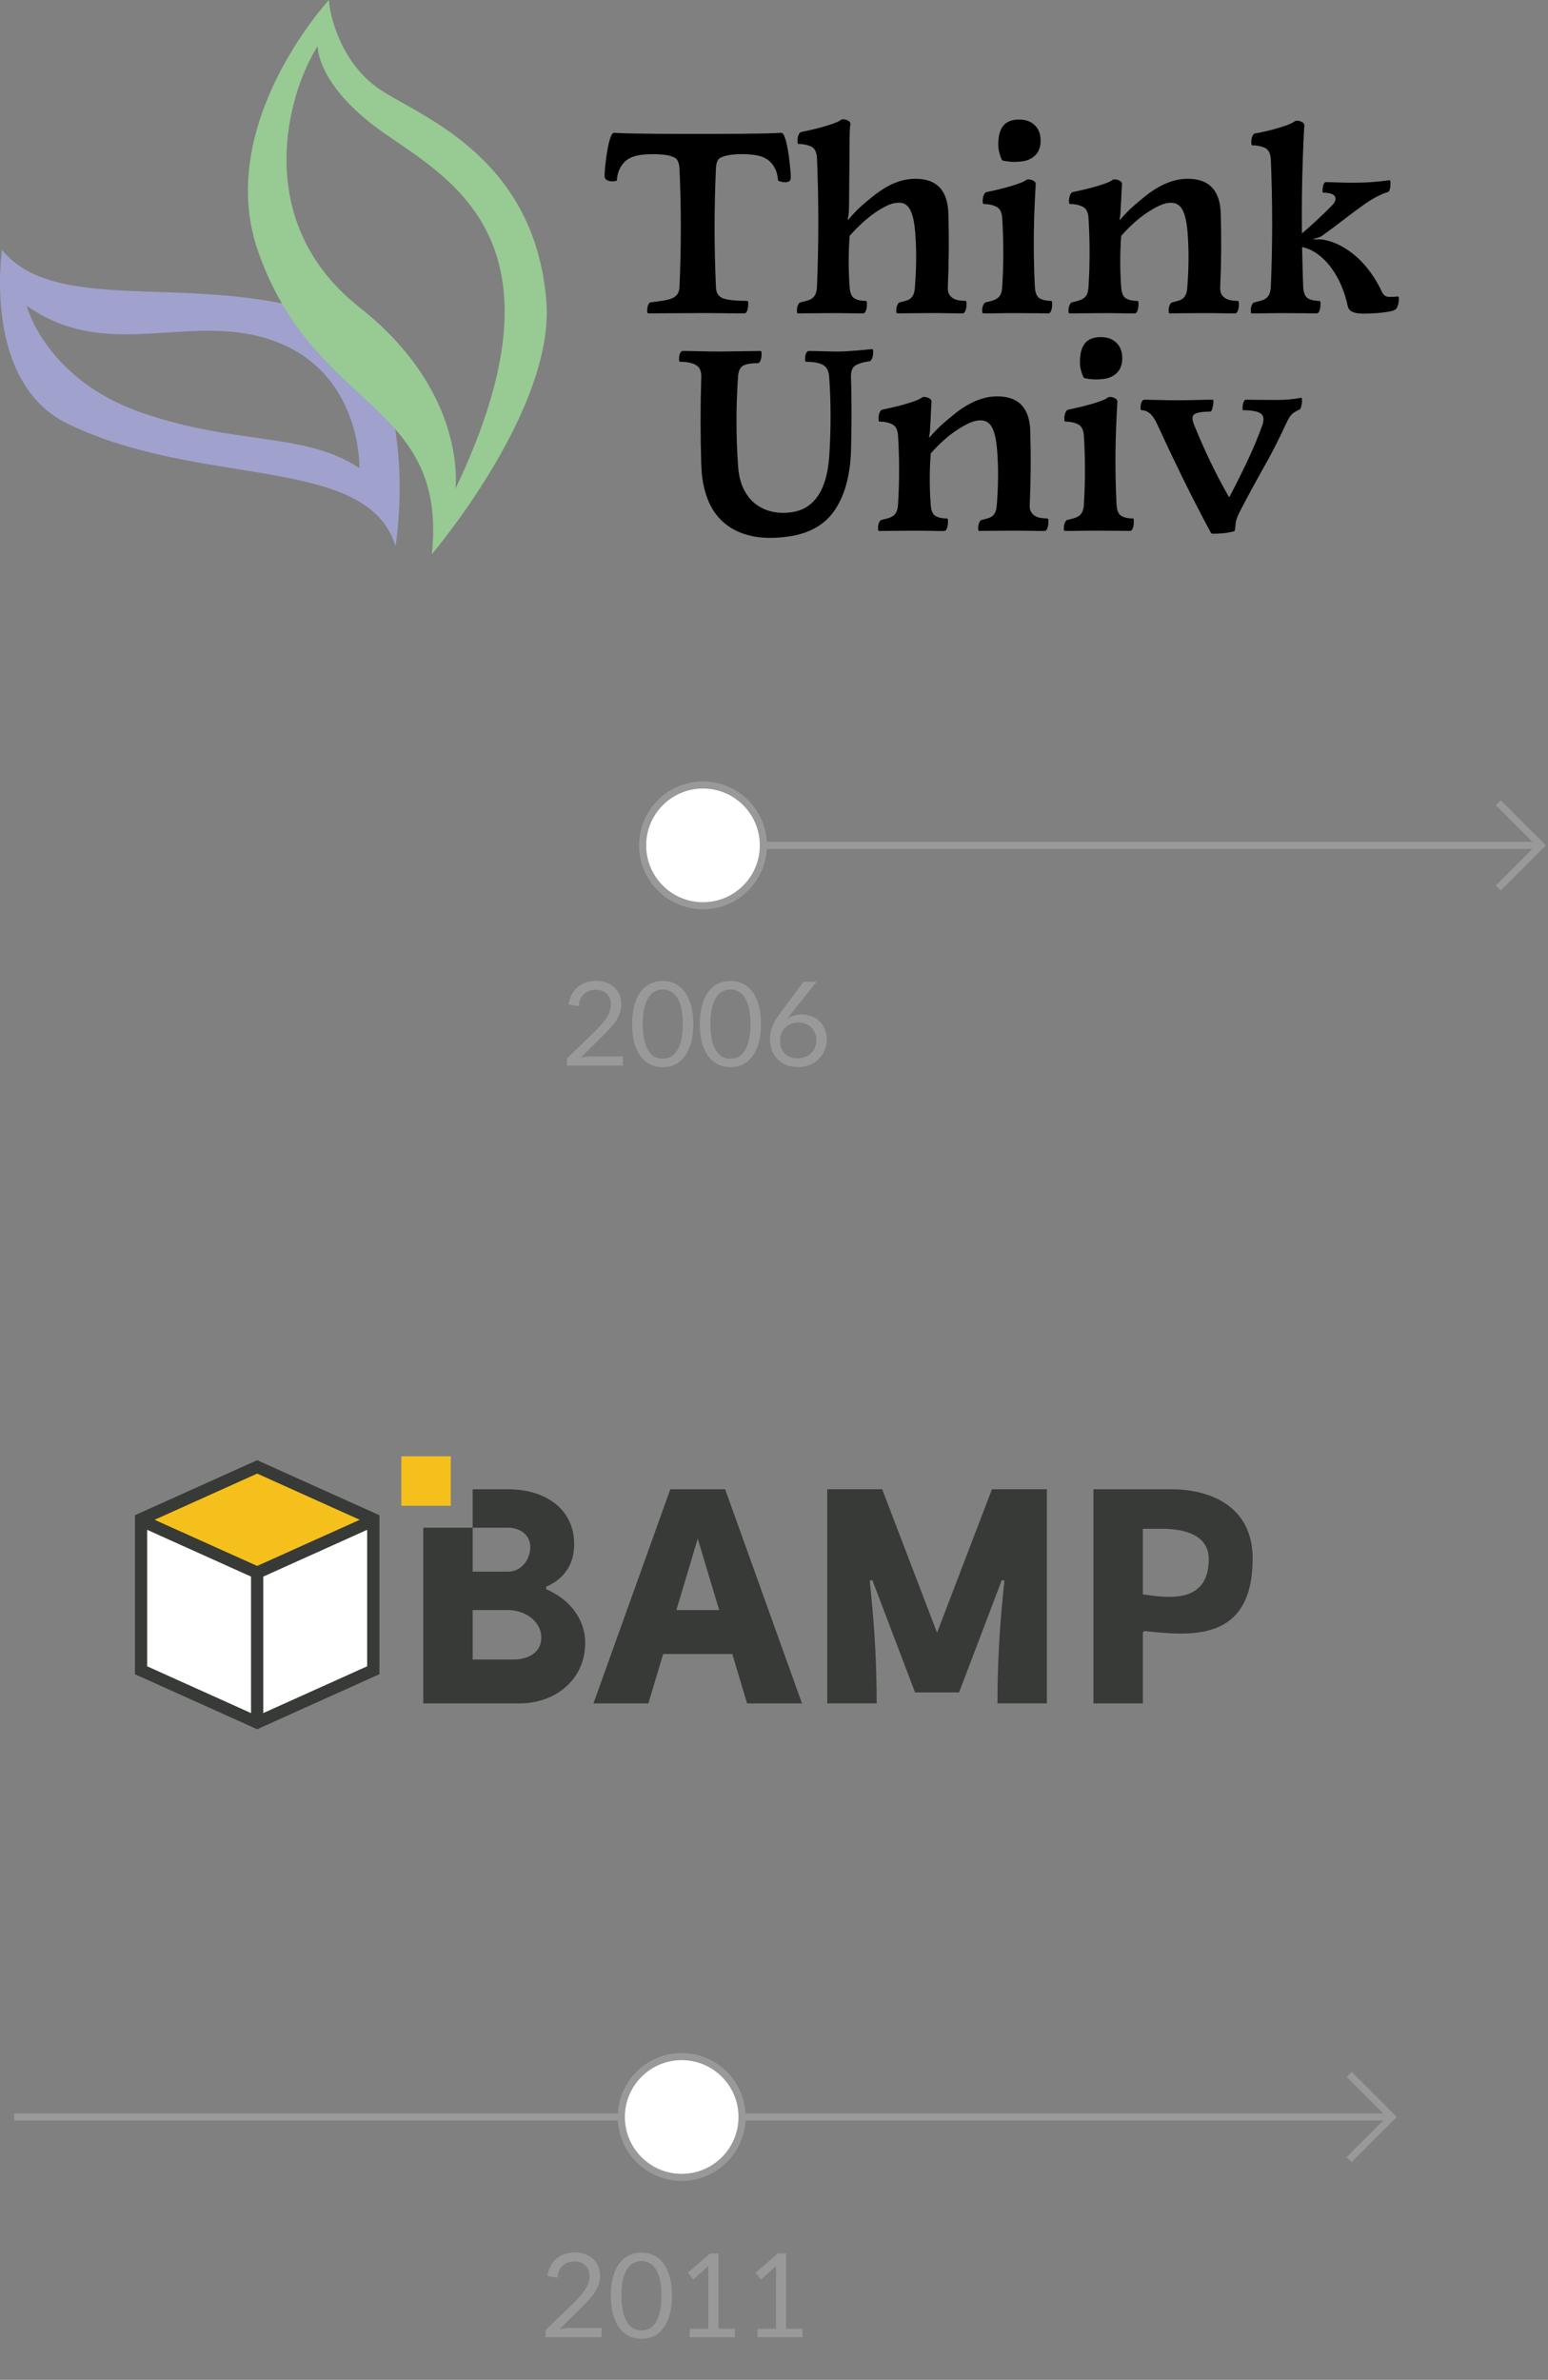 <svg width="218" height="335" viewBox="0 0 218 335" fill="none" xmlns="http://www.w3.org/2000/svg">
<rect x="0" y="0" width="218" height="335" fill="#808080" stroke="none"/>
<g clip-path="url(#clip0_550_177)">
<path d="M42.976 43.482C25.565 38.776 7.619 44.155 0.284 35.188C0.284 35.188 -2.518 53.763 9.477 59.619C28.294 68.808 51.691 63.876 55.707 76.877C55.707 76.877 60.386 48.187 42.976 43.48V43.482ZM50.618 65.896C42.834 60.74 33.279 62.757 19.835 58.051C6.391 53.344 3.747 43.033 3.747 43.033C14.546 50.655 25.343 44.602 36.354 47.315C51.055 50.94 50.616 65.894 50.616 65.894L50.618 65.896Z" fill="#A0A2CD"/>
<path d="M76.939 42.361C75.242 21.515 58.402 16.137 53.111 12.326C47.821 8.515 46.367 1.794 46.324 0C46.324 0 30.081 17.532 36.356 35.414C44.297 58.05 63.03 56.344 60.827 78C60.827 78 78.184 57.63 76.941 42.363L76.939 42.361ZM50.618 43.256C35.262 31.137 40.55 12.998 44.739 6.498C44.739 6.498 44.519 12.102 54.216 18.826C63.913 25.55 80.557 34.47 64.133 68.808C64.133 68.808 65.974 55.376 50.618 43.256Z" fill="#98CA93"/>
<path d="M98.257 18.853H101.054C102.075 18.853 103.117 18.846 104.177 18.833C105.236 18.82 106.265 18.807 107.262 18.794C108.259 18.78 109.166 18.748 109.984 18.697C110.163 18.697 110.303 18.813 110.406 19.048C110.559 19.385 110.693 19.821 110.809 20.353C110.923 20.885 111.02 21.444 111.096 22.028C111.173 22.613 111.235 23.172 111.287 23.704C111.339 24.236 111.365 24.672 111.365 25.009C111.365 25.296 111.268 25.478 111.078 25.554C110.889 25.631 110.682 25.666 110.465 25.651C110.247 25.638 110.042 25.598 109.851 25.535C109.659 25.471 109.564 25.425 109.564 25.399C109.513 24.438 109.207 23.625 108.645 22.964C108.083 22.3 107.189 21.906 105.962 21.774C104.991 21.671 104.019 21.671 103.048 21.774C102.383 21.853 101.853 21.995 101.457 22.204C101.061 22.412 100.849 22.918 100.824 23.724C100.567 29.155 100.567 34.716 100.824 40.405C100.849 41.238 101.188 41.77 101.84 42.004C102.493 42.239 103.623 42.355 105.232 42.355C105.309 42.355 105.352 42.447 105.365 42.628C105.378 42.81 105.372 43.012 105.346 43.233C105.32 43.454 105.262 43.656 105.174 43.837C105.083 44.019 104.975 44.111 104.848 44.111H103.623C103.087 44.111 102.499 44.105 101.859 44.091C101.22 44.078 100.576 44.072 99.924 44.072H98.257L91.282 44.111C91.204 44.111 91.161 44.032 91.148 43.877C91.135 43.721 91.142 43.546 91.168 43.351C91.194 43.156 91.249 42.974 91.34 42.806C91.428 42.637 91.538 42.552 91.665 42.552C92.328 42.473 92.91 42.396 93.409 42.317C93.909 42.239 94.322 42.129 94.654 41.987C94.986 41.844 95.236 41.649 95.401 41.402C95.567 41.154 95.662 40.824 95.688 40.408C95.942 34.718 95.942 29.157 95.688 23.726C95.636 22.92 95.418 22.414 95.035 22.206C94.652 21.998 94.129 21.855 93.463 21.776C92.466 21.674 91.471 21.674 90.474 21.776C89.247 21.906 88.353 22.302 87.791 22.966C87.229 23.629 86.923 24.44 86.872 25.401C86.872 25.427 86.781 25.46 86.602 25.497C86.424 25.537 86.225 25.544 86.008 25.517C85.791 25.491 85.592 25.427 85.414 25.322C85.235 25.219 85.144 25.024 85.144 24.738C85.144 24.4 85.17 23.978 85.222 23.472C85.274 22.966 85.336 22.438 85.414 21.893C85.491 21.347 85.586 20.822 85.7 20.314C85.814 19.808 85.95 19.385 86.103 19.048C86.204 18.813 86.346 18.697 86.525 18.697C87.317 18.75 88.218 18.783 89.227 18.794C90.237 18.807 91.271 18.82 92.333 18.833C93.392 18.846 94.434 18.853 95.455 18.853H98.252H98.257Z" fill="black"/>
<path d="M119.565 28.91C119.565 29.326 119.553 29.683 119.527 29.98C119.501 30.28 119.449 30.572 119.374 30.857L119.451 30.935C119.809 30.519 120.14 30.149 120.448 29.825C120.754 29.501 121.075 29.194 121.407 28.91C121.943 28.441 122.498 27.981 123.073 27.525C123.648 27.072 124.243 26.667 124.856 26.317C125.47 25.966 126.114 25.686 126.792 25.478C127.469 25.27 128.177 25.167 128.92 25.167C131.935 25.167 133.481 26.818 133.556 30.116C133.608 31.831 133.627 33.546 133.614 35.261C133.601 36.976 133.556 38.691 133.481 40.405C133.455 40.821 133.513 41.152 133.653 41.4C133.793 41.647 133.978 41.842 134.209 41.984C134.439 42.127 134.706 42.225 135.014 42.276C135.32 42.328 135.641 42.355 135.972 42.355C136.05 42.355 136.093 42.447 136.106 42.628C136.119 42.81 136.112 43.011 136.087 43.233C136.061 43.454 136.003 43.655 135.914 43.837C135.824 44.019 135.716 44.111 135.589 44.111H134.728C134.357 44.111 133.942 44.104 133.483 44.091C133.022 44.078 132.557 44.072 132.083 44.072H130.761C129.943 44.072 129.137 44.078 128.347 44.091C127.555 44.104 126.891 44.111 126.355 44.111C126.278 44.111 126.235 44.032 126.222 43.877C126.209 43.721 126.215 43.552 126.241 43.371C126.267 43.189 126.323 43.014 126.413 42.845C126.502 42.676 126.611 42.578 126.739 42.554C127.07 42.475 127.365 42.398 127.619 42.319C127.873 42.241 128.084 42.131 128.252 41.989C128.418 41.846 128.552 41.651 128.655 41.404C128.756 41.157 128.821 40.826 128.847 40.41C128.948 39.111 129.006 37.832 129.019 36.57C129.032 35.311 128.987 34.03 128.885 32.731C128.808 31.77 128.687 31.003 128.522 30.432C128.356 29.86 128.151 29.424 127.908 29.126C127.664 28.828 127.378 28.647 127.046 28.581C126.715 28.517 126.344 28.522 125.935 28.601C125.246 28.732 124.331 29.186 123.196 29.965C122.059 30.745 120.877 31.822 119.652 33.2C119.473 35.616 119.473 38.02 119.652 40.41C119.703 41.242 119.932 41.774 120.341 42.008C120.75 42.243 121.286 42.359 121.949 42.359C122.027 42.359 122.07 42.451 122.083 42.633C122.096 42.814 122.089 43.016 122.063 43.237C122.038 43.458 121.979 43.66 121.891 43.842C121.801 44.023 121.693 44.115 121.566 44.115H120.722C120.364 44.115 119.975 44.109 119.553 44.096C119.13 44.082 118.691 44.076 118.23 44.076H116.927C116.109 44.076 115.28 44.082 114.436 44.096C113.592 44.109 112.903 44.115 112.367 44.115C112.289 44.115 112.244 44.036 112.233 43.881C112.22 43.725 112.227 43.557 112.252 43.375C112.278 43.193 112.334 43.018 112.425 42.849C112.513 42.681 112.623 42.582 112.75 42.558C113.081 42.479 113.387 42.403 113.669 42.324C113.949 42.245 114.186 42.136 114.378 41.993C114.569 41.851 114.722 41.656 114.839 41.408C114.953 41.161 115.024 40.83 115.05 40.414C115.304 34.361 115.304 28.292 115.05 22.212C114.998 21.38 114.718 20.848 114.206 20.613C113.693 20.379 113.107 20.263 112.442 20.263C112.364 20.263 112.321 20.18 112.308 20.009C112.295 19.84 112.302 19.659 112.328 19.464C112.354 19.269 112.41 19.08 112.5 18.899C112.59 18.717 112.698 18.614 112.825 18.588C113.079 18.535 113.471 18.452 113.995 18.334C114.518 18.218 115.067 18.079 115.642 17.924C116.217 17.768 116.766 17.6 117.289 17.418C117.813 17.236 118.215 17.041 118.497 16.833C118.523 16.807 118.605 16.794 118.747 16.794C118.889 16.794 119.034 16.82 119.189 16.873C119.341 16.925 119.475 16.995 119.591 17.087C119.705 17.179 119.764 17.289 119.764 17.418C119.764 17.497 119.757 17.554 119.744 17.593C119.731 17.633 119.718 17.725 119.705 17.867C119.693 18.009 119.68 18.224 119.667 18.511C119.654 18.798 119.647 19.212 119.647 19.757L119.57 28.916L119.565 28.91Z" fill="black"/>
<path d="M145.856 25.87V26.045C145.856 26.085 145.849 26.174 145.836 26.319C145.823 26.461 145.81 26.676 145.797 26.963C145.784 27.25 145.765 27.664 145.739 28.209C145.535 32.289 145.535 36.356 145.739 40.408C145.791 41.24 146.019 41.772 146.428 42.007C146.838 42.241 147.374 42.357 148.037 42.357C148.115 42.357 148.158 42.449 148.17 42.631C148.183 42.812 148.177 43.014 148.151 43.235C148.125 43.456 148.067 43.658 147.979 43.84C147.888 44.022 147.781 44.114 147.654 44.114C147.245 44.114 146.644 44.107 145.853 44.094C145.061 44.081 144.256 44.074 143.439 44.074H142.156C141.682 44.074 141.217 44.081 140.756 44.094C140.295 44.107 139.863 44.114 139.453 44.114H138.456C138.379 44.114 138.336 44.035 138.323 43.879C138.31 43.724 138.316 43.555 138.342 43.373C138.368 43.191 138.424 43.016 138.515 42.848C138.603 42.679 138.713 42.58 138.84 42.556C139.171 42.477 139.473 42.401 139.74 42.322C140.009 42.243 140.244 42.134 140.448 41.991C140.653 41.849 140.812 41.654 140.926 41.407C141.04 41.159 141.112 40.828 141.137 40.412C141.342 37.164 141.342 33.916 141.137 30.669C141.086 29.863 140.806 29.337 140.293 29.09C139.781 28.842 139.195 28.719 138.53 28.719C138.452 28.719 138.409 28.636 138.396 28.465C138.383 28.297 138.39 28.115 138.415 27.92C138.441 27.725 138.497 27.537 138.588 27.355C138.678 27.173 138.786 27.07 138.913 27.044C139.169 26.991 139.559 26.908 140.082 26.79C140.605 26.674 141.155 26.536 141.73 26.38C142.305 26.225 142.854 26.056 143.377 25.874C143.9 25.693 144.303 25.498 144.585 25.29C144.611 25.263 144.693 25.25 144.835 25.25C144.977 25.25 145.121 25.276 145.276 25.329C145.429 25.382 145.563 25.452 145.679 25.544C145.793 25.636 145.851 25.745 145.851 25.874L145.856 25.87ZM143.556 22.751C143.045 22.804 142.572 22.804 142.139 22.751C141.704 22.699 141.385 22.648 141.18 22.596L141.103 22.517C140.976 22.283 140.847 21.926 140.72 21.446C140.59 20.966 140.554 20.412 140.605 19.79C140.657 18.855 140.911 18.128 141.372 17.607C141.833 17.088 142.561 16.827 143.556 16.827C144.449 16.827 145.171 17.094 145.722 17.627C146.271 18.159 146.547 18.881 146.547 19.79C146.547 20.699 146.278 21.409 145.741 21.915C145.205 22.421 144.477 22.701 143.558 22.753L143.556 22.751Z" fill="black"/>
<path d="M150.609 44.111C150.531 44.111 150.488 44.032 150.475 43.877C150.462 43.721 150.469 43.553 150.495 43.371C150.52 43.189 150.576 43.014 150.667 42.845C150.755 42.676 150.865 42.578 150.992 42.554C151.324 42.475 151.625 42.398 151.892 42.319C152.161 42.241 152.396 42.131 152.601 41.989C152.805 41.846 152.965 41.652 153.079 41.404C153.193 41.157 153.264 40.826 153.29 40.41C153.494 37.162 153.494 33.914 153.29 30.666C153.238 29.86 152.958 29.334 152.446 29.087C151.933 28.84 151.347 28.717 150.682 28.717C150.604 28.717 150.561 28.634 150.548 28.463C150.536 28.294 150.542 28.112 150.568 27.918C150.594 27.723 150.65 27.534 150.74 27.352C150.831 27.171 150.938 27.068 151.065 27.041C151.322 26.989 151.711 26.906 152.235 26.787C152.758 26.671 153.307 26.533 153.882 26.378C154.457 26.222 155.006 26.054 155.529 25.872C156.053 25.69 156.455 25.495 156.737 25.287C156.763 25.261 156.845 25.248 156.987 25.248C157.129 25.248 157.274 25.274 157.429 25.327C157.582 25.379 157.715 25.449 157.831 25.541C157.945 25.633 158.004 25.743 158.004 25.872V26.047C158.004 26.087 157.997 26.176 157.984 26.321C157.971 26.463 157.958 26.678 157.945 26.965C157.933 27.252 157.913 27.666 157.887 28.211L157.849 28.912C157.823 29.328 157.803 29.685 157.79 29.983C157.777 30.283 157.732 30.574 157.657 30.859L157.734 30.938C158.092 30.521 158.43 30.151 158.751 29.827C159.07 29.503 159.397 29.197 159.728 28.912C160.265 28.443 160.82 27.983 161.395 27.528C161.97 27.074 162.571 26.669 163.196 26.319C163.822 25.968 164.472 25.688 165.151 25.48C165.827 25.272 166.535 25.169 167.278 25.169C170.293 25.169 171.839 26.82 171.915 30.119C171.966 31.833 171.986 33.548 171.973 35.263C171.96 36.978 171.915 38.693 171.839 40.408C171.814 40.824 171.872 41.154 172.012 41.402C172.152 41.649 172.337 41.844 172.567 41.987C172.798 42.129 173.065 42.227 173.373 42.278C173.678 42.331 173.999 42.357 174.331 42.357C174.408 42.357 174.451 42.449 174.464 42.63C174.477 42.812 174.471 43.014 174.445 43.235C174.419 43.456 174.361 43.658 174.273 43.839C174.182 44.021 174.075 44.113 173.948 44.113H173.086C172.716 44.113 172.3 44.107 171.842 44.093C171.381 44.08 170.916 44.074 170.442 44.074H169.12C168.301 44.074 167.496 44.08 166.706 44.093C165.913 44.107 165.25 44.113 164.714 44.113C164.636 44.113 164.593 44.034 164.58 43.879C164.567 43.723 164.574 43.555 164.6 43.373C164.625 43.191 164.681 43.016 164.772 42.847C164.86 42.679 164.97 42.58 165.097 42.556C165.429 42.477 165.724 42.401 165.978 42.322C166.232 42.243 166.443 42.133 166.611 41.991C166.777 41.849 166.91 41.654 167.014 41.406C167.115 41.159 167.179 40.828 167.205 40.412C167.306 39.113 167.365 37.834 167.377 36.573C167.39 35.313 167.345 34.032 167.244 32.733C167.166 31.798 167.046 31.038 166.88 30.454C166.714 29.869 166.51 29.433 166.266 29.148C166.023 28.864 165.737 28.68 165.405 28.603C165.073 28.524 164.703 28.524 164.294 28.603C163.605 28.734 162.67 29.188 161.496 29.967C160.321 30.747 159.121 31.825 157.894 33.202C157.715 35.618 157.715 38.023 157.894 40.412C157.945 41.244 158.174 41.776 158.583 42.011C158.992 42.245 159.528 42.361 160.191 42.361C160.269 42.361 160.312 42.453 160.325 42.635C160.338 42.817 160.331 43.018 160.306 43.239C160.28 43.461 160.222 43.662 160.133 43.844C160.043 44.026 159.935 44.118 159.808 44.118H158.964C158.607 44.118 158.217 44.111 157.795 44.098C157.373 44.085 156.933 44.078 156.473 44.078H155.17C154.351 44.078 153.522 44.085 152.678 44.098C151.834 44.111 151.145 44.118 150.609 44.118V44.111Z" fill="black"/>
<path d="M183.68 17.607V17.782C183.68 17.822 183.673 17.911 183.66 18.056C183.647 18.198 183.635 18.413 183.622 18.7C183.609 18.987 183.589 19.401 183.563 19.946C183.411 23.376 183.333 26.785 183.333 30.178C183.333 33.57 183.396 36.98 183.525 40.41C183.576 41.242 183.805 41.775 184.214 42.009C184.623 42.243 185.159 42.359 185.822 42.359C185.9 42.359 185.943 42.451 185.956 42.633C185.969 42.815 185.962 43.016 185.937 43.237C185.911 43.459 185.853 43.66 185.764 43.842C185.674 44.024 185.566 44.116 185.439 44.116C185.03 44.116 184.429 44.109 183.639 44.096C182.846 44.083 182.041 44.076 181.225 44.076H179.922C179.461 44.076 179.009 44.083 178.561 44.096C178.113 44.109 177.685 44.116 177.278 44.116H176.281C176.203 44.116 176.158 44.037 176.147 43.881C176.134 43.726 176.141 43.557 176.166 43.375C176.192 43.194 176.248 43.019 176.339 42.85C176.427 42.681 176.537 42.583 176.664 42.559C176.996 42.48 177.301 42.403 177.583 42.324C177.863 42.245 178.1 42.136 178.292 41.993C178.484 41.851 178.636 41.656 178.753 41.409C178.867 41.161 178.938 40.831 178.964 40.414C179.218 34.411 179.218 28.411 178.964 22.407C178.912 21.575 178.632 21.043 178.12 20.809C177.607 20.574 177.021 20.458 176.356 20.458C176.278 20.458 176.235 20.375 176.222 20.204C176.21 20.036 176.216 19.847 176.242 19.639C176.268 19.431 176.324 19.243 176.414 19.074C176.505 18.906 176.612 18.809 176.739 18.783C177.071 18.73 177.506 18.647 178.042 18.529C178.578 18.413 179.121 18.275 179.67 18.119C180.219 17.964 180.743 17.795 181.242 17.613C181.74 17.432 182.129 17.237 182.411 17.029C182.437 17.002 182.519 16.989 182.661 16.989C182.803 16.989 182.948 17.015 183.103 17.068C183.256 17.121 183.389 17.191 183.505 17.283C183.619 17.375 183.678 17.484 183.678 17.613L183.68 17.607ZM194.639 41.148C194.843 41.564 195.162 41.779 195.597 41.792C196.032 41.805 196.452 41.785 196.861 41.733C196.938 41.733 196.982 41.805 196.994 41.947C197.007 42.09 197.001 42.258 196.975 42.453C196.949 42.648 196.904 42.843 196.842 43.038C196.777 43.233 196.695 43.382 196.592 43.487C196.488 43.616 196.267 43.721 195.922 43.798C195.577 43.875 195.188 43.941 194.753 43.993C194.318 44.046 193.857 44.083 193.372 44.109C192.888 44.135 192.453 44.148 192.07 44.148C191.609 44.148 191.232 44.116 190.939 44.052C190.644 43.986 190.416 43.897 190.25 43.778C190.084 43.662 189.968 43.531 189.905 43.389C189.841 43.246 189.796 43.108 189.772 42.979C189.567 42.018 189.268 41.076 188.872 40.154C188.475 39.232 187.991 38.386 187.416 37.62C186.841 36.853 186.182 36.212 185.441 35.69C184.701 35.171 183.895 34.847 183.027 34.716C182.898 34.69 182.784 34.67 182.683 34.657C182.579 34.644 182.504 34.611 182.452 34.56C182.401 34.508 182.355 34.411 182.319 34.269C182.28 34.127 182.261 34.028 182.261 33.978C182.261 33.77 182.306 33.654 182.394 33.627C182.482 33.601 182.681 33.446 182.989 33.159C183.807 32.484 184.604 31.781 185.383 31.054C186.163 30.327 186.884 29.626 187.549 28.949C187.855 28.638 188.028 28.365 188.066 28.13C188.105 27.896 188.053 27.701 187.913 27.546C187.773 27.39 187.556 27.278 187.261 27.215C186.966 27.151 186.654 27.118 186.322 27.118C186.27 27.118 186.245 27.04 186.245 26.884C186.245 26.729 186.257 26.56 186.283 26.378C186.309 26.196 186.361 26.028 186.436 25.872C186.514 25.717 186.602 25.638 186.705 25.638C187.115 25.638 187.631 25.651 188.258 25.677C188.885 25.704 189.668 25.717 190.616 25.717C191.688 25.717 192.673 25.677 193.566 25.601C194.46 25.522 195.175 25.445 195.713 25.366C195.765 25.366 195.795 25.445 195.808 25.601C195.821 25.756 195.821 25.938 195.808 26.146C195.795 26.354 195.756 26.549 195.694 26.731C195.629 26.913 195.547 27.018 195.444 27.042C195.035 27.147 194.531 27.353 193.93 27.666C193.329 27.977 192.696 28.367 192.033 28.835C191.088 29.512 190.11 30.239 189.1 31.019C188.09 31.799 187.112 32.526 186.169 33.203C185.939 33.358 185.542 33.502 184.98 33.632L185.019 33.711C185.53 33.684 185.913 33.684 186.169 33.711C187.037 33.842 187.888 34.12 188.717 34.549C189.546 34.979 190.325 35.517 191.055 36.168C191.783 36.818 192.455 37.572 193.067 38.428C193.68 39.286 194.204 40.195 194.639 41.157V41.148Z" fill="black"/>
<path d="M98.758 65.462C98.629 61.331 98.629 57.198 98.758 53.068C98.784 52.236 98.527 51.671 97.991 51.373C97.455 51.075 96.714 50.924 95.769 50.924C95.691 50.924 95.648 50.845 95.635 50.69C95.622 50.534 95.629 50.359 95.655 50.164C95.681 49.969 95.737 49.794 95.827 49.638C95.915 49.483 96.025 49.404 96.152 49.404C96.688 49.404 97.436 49.417 98.394 49.443C99.352 49.47 100.369 49.483 101.441 49.483C101.85 49.483 102.322 49.476 102.858 49.463C103.394 49.45 103.93 49.443 104.467 49.443C105.003 49.443 105.507 49.437 105.98 49.424C106.454 49.41 106.829 49.404 107.111 49.404C107.189 49.404 107.232 49.496 107.245 49.678C107.257 49.859 107.251 50.054 107.225 50.262C107.199 50.471 107.141 50.665 107.053 50.847C106.962 51.029 106.855 51.121 106.728 51.121C105.782 51.121 105.093 51.237 104.658 51.471C104.223 51.706 103.98 52.238 103.93 53.07C103.648 57.201 103.648 61.333 103.93 65.464C104.008 66.815 104.281 67.958 104.755 68.894C105.229 69.829 105.834 70.556 106.577 71.077C107.318 71.596 108.153 71.936 109.088 72.091C110.02 72.246 110.985 72.222 111.982 72.012C113.337 71.728 114.428 70.954 115.26 69.693C116.089 68.434 116.595 66.647 116.773 64.334C116.9 62.411 116.965 60.501 116.965 58.605C116.965 56.708 116.9 54.864 116.773 53.07C116.722 52.238 116.435 51.673 115.912 51.375C115.389 51.077 114.59 50.926 113.517 50.926C113.44 50.926 113.397 50.847 113.384 50.692C113.371 50.536 113.377 50.361 113.403 50.166C113.429 49.971 113.485 49.796 113.576 49.64C113.664 49.485 113.774 49.406 113.901 49.406C114.437 49.406 115.113 49.419 115.931 49.446C116.748 49.472 117.426 49.485 117.962 49.485C118.294 49.485 118.696 49.472 119.17 49.446C119.644 49.419 120.116 49.386 120.589 49.349C121.061 49.31 121.502 49.27 121.912 49.233C122.321 49.194 122.626 49.161 122.831 49.137C122.909 49.137 122.952 49.222 122.965 49.391C122.977 49.559 122.971 49.748 122.945 49.956C122.919 50.164 122.863 50.359 122.773 50.541C122.682 50.722 122.575 50.828 122.448 50.852C121.629 50.957 120.986 51.143 120.512 51.417C120.038 51.69 119.816 52.242 119.842 53.072C119.894 54.708 119.92 56.419 119.92 58.197C119.92 59.975 119.894 61.763 119.842 63.556C119.713 66.986 118.955 69.734 117.562 71.8C116.168 73.865 113.991 75.107 111.028 75.523C109.01 75.808 107.247 75.777 105.739 75.427C104.232 75.076 102.966 74.459 101.945 73.576C100.922 72.693 100.149 71.563 99.626 70.186C99.102 68.808 98.814 67.238 98.764 65.47L98.758 65.462Z" fill="black"/>
<path d="M123.785 74.738C123.707 74.738 123.664 74.659 123.651 74.504C123.638 74.348 123.645 74.18 123.67 73.998C123.696 73.816 123.752 73.641 123.843 73.472C123.931 73.303 124.041 73.205 124.168 73.181C124.499 73.102 124.801 73.025 125.068 72.947C125.337 72.868 125.572 72.758 125.776 72.616C125.981 72.473 126.14 72.278 126.254 72.031C126.369 71.784 126.44 71.453 126.466 71.037C126.67 67.789 126.67 64.541 126.466 61.293C126.414 60.487 126.134 59.961 125.621 59.714C125.109 59.467 124.523 59.344 123.858 59.344C123.78 59.344 123.737 59.261 123.724 59.09C123.711 58.921 123.718 58.739 123.744 58.544C123.769 58.349 123.825 58.161 123.916 57.979C124.006 57.798 124.114 57.695 124.241 57.668C124.497 57.616 124.887 57.533 125.41 57.414C125.934 57.298 126.483 57.16 127.058 57.005C127.633 56.849 128.182 56.681 128.705 56.499C129.228 56.317 129.631 56.122 129.913 55.914C129.939 55.888 130.021 55.875 130.163 55.875C130.305 55.875 130.449 55.901 130.604 55.954C130.757 56.006 130.891 56.076 131.007 56.168C131.121 56.26 131.179 56.37 131.179 56.499V56.674C131.179 56.714 131.173 56.803 131.16 56.948C131.147 57.09 131.134 57.305 131.121 57.592C131.108 57.879 131.089 58.293 131.063 58.838L131.024 59.539C130.998 59.955 130.979 60.312 130.966 60.61C130.953 60.91 130.908 61.201 130.833 61.486L130.91 61.565C131.268 61.148 131.606 60.778 131.927 60.454C132.245 60.13 132.573 59.824 132.904 59.539C133.44 59.07 133.996 58.61 134.571 58.155C135.146 57.701 135.747 57.296 136.371 56.946C136.998 56.595 137.648 56.315 138.327 56.107C139.003 55.899 139.711 55.796 140.454 55.796C143.469 55.796 145.015 57.447 145.091 60.745C145.142 62.46 145.162 64.175 145.149 65.89C145.136 67.605 145.091 69.32 145.015 71.034C144.989 71.451 145.047 71.781 145.187 72.029C145.327 72.276 145.513 72.471 145.743 72.614C145.973 72.756 146.24 72.855 146.548 72.905C146.854 72.957 147.175 72.984 147.507 72.984C147.584 72.984 147.627 73.076 147.64 73.257C147.653 73.439 147.647 73.641 147.621 73.862C147.595 74.083 147.537 74.285 147.449 74.466C147.358 74.648 147.25 74.74 147.123 74.74H146.262C145.892 74.74 145.476 74.734 145.017 74.721C144.556 74.707 144.091 74.701 143.618 74.701H142.295C141.477 74.701 140.672 74.707 139.881 74.721C139.089 74.734 138.426 74.74 137.889 74.74C137.812 74.74 137.769 74.661 137.756 74.506C137.743 74.35 137.749 74.182 137.775 74C137.801 73.818 137.857 73.643 137.948 73.474C138.036 73.306 138.146 73.207 138.273 73.183C138.604 73.104 138.899 73.028 139.154 72.949C139.408 72.87 139.619 72.76 139.787 72.618C139.952 72.476 140.086 72.281 140.189 72.033C140.291 71.786 140.355 71.455 140.381 71.039C140.482 69.74 140.54 68.461 140.553 67.2C140.566 65.94 140.521 64.659 140.42 63.361C140.342 62.425 140.222 61.665 140.056 61.081C139.89 60.496 139.685 60.06 139.442 59.775C139.199 59.491 138.912 59.307 138.581 59.23C138.249 59.151 137.879 59.151 137.47 59.23C136.78 59.361 135.846 59.815 134.672 60.594C133.496 61.374 132.297 62.452 131.07 63.829C130.891 66.245 130.891 68.65 131.07 71.039C131.121 71.871 131.349 72.403 131.759 72.638C132.168 72.872 132.704 72.988 133.367 72.988C133.445 72.988 133.488 73.08 133.501 73.262C133.514 73.444 133.507 73.645 133.481 73.866C133.456 74.088 133.397 74.289 133.309 74.471C133.219 74.653 133.111 74.745 132.984 74.745H132.14C131.782 74.745 131.393 74.738 130.97 74.725C130.548 74.712 130.109 74.705 129.648 74.705H128.345C127.527 74.705 126.698 74.712 125.854 74.725C125.01 74.738 124.321 74.745 123.785 74.745V74.738Z" fill="black"/>
<path d="M157.356 56.496V56.671C157.356 56.711 157.349 56.8 157.336 56.945C157.323 57.087 157.31 57.302 157.297 57.589C157.285 57.876 157.265 58.29 157.239 58.835C157.035 62.915 157.035 66.982 157.239 71.034C157.291 71.866 157.519 72.398 157.928 72.633C158.338 72.867 158.874 72.983 159.537 72.983C159.615 72.983 159.658 73.075 159.67 73.257C159.683 73.439 159.677 73.64 159.651 73.861C159.625 74.082 159.567 74.284 159.479 74.466C159.388 74.647 159.281 74.739 159.154 74.739C158.745 74.739 158.144 74.733 157.353 74.72C156.561 74.707 155.756 74.7 154.939 74.7H153.656C153.182 74.7 152.717 74.707 152.256 74.72C151.795 74.733 151.363 74.739 150.953 74.739H149.956C149.879 74.739 149.836 74.661 149.823 74.505C149.81 74.35 149.816 74.181 149.842 73.999C149.868 73.817 149.924 73.642 150.015 73.474C150.103 73.305 150.213 73.206 150.34 73.182C150.671 73.103 150.973 73.027 151.24 72.948C151.509 72.869 151.744 72.76 151.948 72.617C152.153 72.475 152.312 72.28 152.426 72.032C152.54 71.785 152.612 71.454 152.637 71.038C152.842 67.79 152.842 64.542 152.637 61.294C152.586 60.489 152.306 59.963 151.793 59.715C151.281 59.468 150.695 59.345 150.03 59.345C149.952 59.345 149.909 59.262 149.896 59.091C149.883 58.923 149.89 58.741 149.915 58.546C149.941 58.351 149.997 58.163 150.088 57.981C150.178 57.799 150.286 57.696 150.413 57.67C150.669 57.617 151.059 57.534 151.582 57.416C152.105 57.3 152.655 57.162 153.23 57.006C153.805 56.851 154.354 56.682 154.877 56.5C155.4 56.319 155.803 56.124 156.085 55.916C156.111 55.889 156.193 55.876 156.335 55.876C156.477 55.876 156.621 55.903 156.776 55.955C156.929 56.008 157.063 56.078 157.179 56.17C157.293 56.262 157.351 56.371 157.351 56.5L157.356 56.496ZM155.056 53.377C154.545 53.43 154.072 53.43 153.639 53.377C153.204 53.325 152.885 53.274 152.68 53.222L152.603 53.143C152.476 52.909 152.347 52.552 152.22 52.072C152.09 51.592 152.054 51.038 152.106 50.416C152.157 49.481 152.411 48.754 152.872 48.233C153.333 47.714 154.061 47.453 155.056 47.453C155.949 47.453 156.671 47.72 157.222 48.252C157.771 48.785 158.047 49.507 158.047 50.416C158.047 51.325 157.778 52.035 157.241 52.541C156.705 53.047 155.977 53.327 155.058 53.38L155.056 53.377Z" fill="black"/>
<path d="M177.741 59.928C178.047 59.096 177.984 58.524 177.549 58.213C177.114 57.902 176.285 57.745 175.058 57.745C175.006 57.745 174.98 57.666 174.98 57.51C174.98 57.355 174.993 57.186 175.019 57.004C175.045 56.822 175.096 56.654 175.172 56.498C175.249 56.343 175.338 56.264 175.441 56.264C175.85 56.264 176.393 56.271 177.069 56.284C177.745 56.297 178.622 56.303 179.694 56.303C180.357 56.303 180.984 56.277 181.572 56.225C182.16 56.172 182.722 56.095 183.258 55.99C183.31 55.99 183.34 56.069 183.355 56.225C183.368 56.38 183.361 56.562 183.335 56.77C183.31 56.978 183.264 57.173 183.202 57.355C183.137 57.536 183.068 57.642 182.991 57.666C182.709 57.771 182.409 57.939 182.091 58.172C181.772 58.406 181.432 58.925 181.074 59.731C180.129 61.783 179.119 63.758 178.047 65.655C176.974 67.552 175.9 69.527 174.827 71.579C174.315 72.514 174.041 73.248 174.003 73.782C173.964 74.317 173.919 74.632 173.869 74.737C173.843 74.79 173.531 74.867 172.93 74.972C172.329 75.075 171.621 75.127 170.803 75.127C170.675 75.127 170.585 75.088 170.533 75.011C169.052 72.258 167.697 69.626 166.472 67.118C165.245 64.61 164.097 62.188 163.022 59.849C162.665 59.043 162.301 58.491 161.93 58.194C161.56 57.896 161.17 57.745 160.761 57.745C160.684 57.745 160.64 57.666 160.628 57.51C160.615 57.355 160.621 57.186 160.647 57.004C160.673 56.822 160.729 56.654 160.819 56.498C160.908 56.343 161.017 56.264 161.144 56.264C161.554 56.264 162.197 56.277 163.08 56.303C163.961 56.33 164.812 56.343 165.628 56.343C166.573 56.343 167.538 56.33 168.522 56.303C169.506 56.277 170.266 56.264 170.803 56.264C170.854 56.264 170.88 56.349 170.88 56.518C170.88 56.687 170.861 56.882 170.822 57.103C170.783 57.324 170.731 57.519 170.669 57.688C170.604 57.856 170.523 57.942 170.419 57.942C169.347 57.942 168.617 58.058 168.236 58.292C167.852 58.526 167.839 59.059 168.197 59.891C168.86 61.527 169.601 63.204 170.419 64.919C171.235 66.634 172.118 68.309 173.064 69.948H173.141C174.086 68.154 174.954 66.415 175.747 64.724C176.539 63.036 177.203 61.437 177.739 59.93L177.741 59.928Z" fill="black"/>
</g>
<path d="M2 298L196 298" stroke="#999999"/>
<path d="M84.72 329H76.848V327.976L80.896 324.088C81.205 323.757 81.488 323.448 81.744 323.16C82.011 322.861 82.235 322.563 82.416 322.264C82.608 321.965 82.757 321.667 82.864 321.368C82.971 321.059 83.024 320.733 83.024 320.392C83.003 319.688 82.789 319.171 82.384 318.84C81.979 318.499 81.472 318.328 80.864 318.328C80.533 318.328 80.224 318.387 79.936 318.504C79.648 318.611 79.397 318.771 79.184 318.984C78.981 319.187 78.821 319.427 78.704 319.704C78.587 319.981 78.528 320.291 78.528 320.632L77.088 320.392C77.163 319.848 77.312 319.373 77.536 318.968C77.76 318.552 78.037 318.205 78.368 317.928C78.709 317.64 79.099 317.427 79.536 317.288C79.973 317.139 80.443 317.064 80.944 317.064C81.445 317.064 81.909 317.139 82.336 317.288C82.773 317.437 83.152 317.656 83.472 317.944C83.792 318.221 84.043 318.563 84.224 318.968C84.405 319.373 84.496 319.837 84.496 320.36C84.496 320.797 84.432 321.203 84.304 321.576C84.176 321.949 84 322.312 83.776 322.664C83.552 323.005 83.291 323.341 82.992 323.672C82.693 323.992 82.379 324.317 82.048 324.648L78.768 327.896C78.992 327.832 79.216 327.784 79.44 327.752C79.675 327.72 79.893 327.704 80.096 327.704H84.72V329ZM94.635 323.16C94.635 324.195 94.523 325.096 94.299 325.864C94.075 326.621 93.771 327.251 93.387 327.752C93.003 328.253 92.55 328.627 92.027 328.872C91.505 329.107 90.939 329.224 90.331 329.224C89.723 329.224 89.158 329.107 88.635 328.872C88.113 328.627 87.654 328.253 87.259 327.752C86.875 327.251 86.571 326.621 86.347 325.864C86.134 325.096 86.027 324.195 86.027 323.16C86.027 322.115 86.134 321.213 86.347 320.456C86.571 319.688 86.875 319.053 87.259 318.552C87.654 318.051 88.113 317.683 88.635 317.448C89.158 317.203 89.723 317.08 90.331 317.08C90.939 317.08 91.505 317.203 92.027 317.448C92.55 317.683 93.003 318.051 93.387 318.552C93.771 319.053 94.075 319.688 94.299 320.456C94.523 321.213 94.635 322.115 94.635 323.16ZM93.163 323.16C93.163 322.243 93.083 321.475 92.923 320.856C92.774 320.227 92.566 319.725 92.299 319.352C92.043 318.968 91.745 318.696 91.403 318.536C91.062 318.365 90.705 318.28 90.331 318.28C89.958 318.28 89.601 318.365 89.259 318.536C88.918 318.696 88.619 318.968 88.363 319.352C88.107 319.725 87.899 320.227 87.739 320.856C87.59 321.475 87.515 322.243 87.515 323.16C87.515 324.067 87.59 324.835 87.739 325.464C87.899 326.083 88.107 326.584 88.363 326.968C88.619 327.352 88.918 327.629 89.259 327.8C89.601 327.96 89.958 328.04 90.331 328.04C90.705 328.04 91.062 327.96 91.403 327.8C91.745 327.629 92.043 327.352 92.299 326.968C92.566 326.584 92.774 326.083 92.923 325.464C93.083 324.835 93.163 324.067 93.163 323.16ZM103.479 329H97.142V327.816H99.751V319.144C99.751 319.08 99.756 319.021 99.766 318.968L97.638 320.872L96.855 319.928L100.007 317.208H101.175V327.816H103.479V329ZM113.01 329H106.674V327.816H109.282V319.144C109.282 319.08 109.287 319.021 109.298 318.968L107.17 320.872L106.386 319.928L109.538 317.208H110.706V327.816H113.01V329Z" fill="#999999"/>
<circle cx="96" cy="298" r="8.5" fill="white" stroke="#999999"/>
<path d="M190 292L196 298L190 304" stroke="#999999"/>
<path d="M99 119L217 119" stroke="#999999"/>
<path d="M87.72 150H79.848V148.976L83.896 145.088C84.205 144.757 84.488 144.448 84.744 144.16C85.011 143.861 85.235 143.563 85.416 143.264C85.608 142.965 85.757 142.667 85.864 142.368C85.971 142.059 86.024 141.733 86.024 141.392C86.003 140.688 85.789 140.171 85.384 139.84C84.979 139.499 84.472 139.328 83.864 139.328C83.533 139.328 83.224 139.387 82.936 139.504C82.648 139.611 82.397 139.771 82.184 139.984C81.981 140.187 81.821 140.427 81.704 140.704C81.587 140.981 81.528 141.291 81.528 141.632L80.088 141.392C80.163 140.848 80.312 140.373 80.536 139.968C80.76 139.552 81.037 139.205 81.368 138.928C81.709 138.64 82.099 138.427 82.536 138.288C82.973 138.139 83.443 138.064 83.944 138.064C84.445 138.064 84.909 138.139 85.336 138.288C85.773 138.437 86.152 138.656 86.472 138.944C86.792 139.221 87.043 139.563 87.224 139.968C87.405 140.373 87.496 140.837 87.496 141.36C87.496 141.797 87.432 142.203 87.304 142.576C87.176 142.949 87 143.312 86.776 143.664C86.552 144.005 86.291 144.341 85.992 144.672C85.693 144.992 85.379 145.317 85.048 145.648L81.768 148.896C81.992 148.832 82.216 148.784 82.44 148.752C82.675 148.72 82.893 148.704 83.096 148.704H87.72V150ZM97.635 144.16C97.635 145.195 97.523 146.096 97.299 146.864C97.075 147.621 96.771 148.251 96.387 148.752C96.003 149.253 95.55 149.627 95.027 149.872C94.505 150.107 93.939 150.224 93.331 150.224C92.723 150.224 92.158 150.107 91.635 149.872C91.113 149.627 90.654 149.253 90.259 148.752C89.875 148.251 89.571 147.621 89.347 146.864C89.134 146.096 89.027 145.195 89.027 144.16C89.027 143.115 89.134 142.213 89.347 141.456C89.571 140.688 89.875 140.053 90.259 139.552C90.654 139.051 91.113 138.683 91.635 138.448C92.158 138.203 92.723 138.08 93.331 138.08C93.939 138.08 94.505 138.203 95.027 138.448C95.55 138.683 96.003 139.051 96.387 139.552C96.771 140.053 97.075 140.688 97.299 141.456C97.523 142.213 97.635 143.115 97.635 144.16ZM96.163 144.16C96.163 143.243 96.083 142.475 95.923 141.856C95.774 141.227 95.566 140.725 95.299 140.352C95.043 139.968 94.745 139.696 94.403 139.536C94.062 139.365 93.705 139.28 93.331 139.28C92.958 139.28 92.601 139.365 92.259 139.536C91.918 139.696 91.619 139.968 91.363 140.352C91.107 140.725 90.899 141.227 90.739 141.856C90.59 142.475 90.515 143.243 90.515 144.16C90.515 145.067 90.59 145.835 90.739 146.464C90.899 147.083 91.107 147.584 91.363 147.968C91.619 148.352 91.918 148.629 92.259 148.8C92.601 148.96 92.958 149.04 93.331 149.04C93.705 149.04 94.062 148.96 94.403 148.8C94.745 148.629 95.043 148.352 95.299 147.968C95.566 147.584 95.774 147.083 95.923 146.464C96.083 145.835 96.163 145.067 96.163 144.16ZM107.167 144.16C107.167 145.195 107.055 146.096 106.831 146.864C106.607 147.621 106.303 148.251 105.919 148.752C105.535 149.253 105.081 149.627 104.559 149.872C104.036 150.107 103.471 150.224 102.863 150.224C102.255 150.224 101.689 150.107 101.167 149.872C100.644 149.627 100.185 149.253 99.79 148.752C99.406 148.251 99.103 147.621 98.879 146.864C98.665 146.096 98.558 145.195 98.558 144.16C98.558 143.115 98.665 142.213 98.879 141.456C99.103 140.688 99.406 140.053 99.79 139.552C100.185 139.051 100.644 138.683 101.167 138.448C101.689 138.203 102.255 138.08 102.863 138.08C103.471 138.08 104.036 138.203 104.559 138.448C105.081 138.683 105.535 139.051 105.919 139.552C106.303 140.053 106.607 140.688 106.831 141.456C107.055 142.213 107.167 143.115 107.167 144.16ZM105.695 144.16C105.695 143.243 105.615 142.475 105.455 141.856C105.305 141.227 105.097 140.725 104.831 140.352C104.575 139.968 104.276 139.696 103.935 139.536C103.593 139.365 103.236 139.28 102.863 139.28C102.489 139.28 102.132 139.365 101.791 139.536C101.449 139.696 101.151 139.968 100.895 140.352C100.639 140.725 100.431 141.227 100.271 141.856C100.121 142.475 100.047 143.243 100.047 144.16C100.047 145.067 100.121 145.835 100.271 146.464C100.431 147.083 100.639 147.584 100.895 147.968C101.151 148.352 101.449 148.629 101.791 148.8C102.132 148.96 102.489 149.04 102.863 149.04C103.236 149.04 103.593 148.96 103.935 148.8C104.276 148.629 104.575 148.352 104.831 147.968C105.097 147.584 105.305 147.083 105.455 146.464C105.615 145.835 105.695 145.067 105.695 144.16ZM111.45 142.64C111.311 142.832 111.194 142.992 111.098 143.12C111.012 143.248 110.943 143.344 110.89 143.408C111.178 143.216 111.487 143.067 111.818 142.96C112.148 142.853 112.511 142.8 112.906 142.8C113.386 142.8 113.839 142.88 114.266 143.04C114.692 143.189 115.066 143.419 115.386 143.728C115.706 144.027 115.956 144.395 116.138 144.832C116.33 145.269 116.426 145.771 116.426 146.336C116.426 146.88 116.324 147.387 116.122 147.856C115.93 148.325 115.652 148.736 115.29 149.088C114.938 149.44 114.511 149.717 114.01 149.92C113.508 150.112 112.959 150.208 112.362 150.208C111.764 150.208 111.22 150.112 110.73 149.92C110.25 149.728 109.839 149.456 109.498 149.104C109.156 148.752 108.89 148.331 108.698 147.84C108.516 147.339 108.426 146.784 108.426 146.176C108.426 145.653 108.538 145.099 108.762 144.512C108.996 143.915 109.37 143.28 109.882 142.608L113.146 138.208H114.986L111.45 142.64ZM112.33 148.976C112.714 148.976 113.066 148.912 113.386 148.784C113.716 148.656 113.994 148.48 114.218 148.256C114.452 148.032 114.634 147.765 114.762 147.456C114.89 147.147 114.954 146.811 114.954 146.448C114.954 146.064 114.89 145.717 114.762 145.408C114.634 145.088 114.458 144.821 114.234 144.608C114.01 144.395 113.743 144.229 113.434 144.112C113.124 143.995 112.788 143.936 112.426 143.936C112.031 143.936 111.674 144.005 111.354 144.144C111.044 144.272 110.778 144.453 110.554 144.688C110.33 144.912 110.154 145.173 110.026 145.472C109.908 145.771 109.85 146.085 109.85 146.416C109.85 147.184 110.063 147.803 110.49 148.272C110.916 148.741 111.53 148.976 112.33 148.976Z" fill="#999999"/>
<circle cx="99" cy="119" r="8.5" fill="white" stroke="#999999"/>
<path d="M211 113L217 119L211 125" stroke="#999999"/>
<path d="M19 213.292V235.671L36.219 243.419L53.43 235.671V213.292L36.219 205.544L19 213.292Z" fill="#373A36"/>
<path d="M66.566 209.641V215.048H71.586C73.292 215.048 74.677 216.119 74.677 217.751C74.677 219.68 73.292 221.23 71.586 221.23H66.566V215.048H59.609V239.784H73.136C78.246 239.784 82.409 236.396 82.409 231.286C82.409 227.758 80.059 225.046 76.919 223.711C76.919 223.546 76.919 223.53 76.919 223.356C79.301 222.31 80.859 220.373 80.859 217.372C80.859 212.344 76.696 209.641 71.586 209.641H66.566ZM72.361 233.602H66.566V226.645H71.586C73.902 226.645 76.227 228.195 76.227 230.511C76.227 232.827 74.067 233.602 72.361 233.602Z" fill="#373A36"/>
<path d="M100.579 209.641H94.397L83.574 239.784H91.306L93.391 232.827H103.126L105.211 239.784H112.943L102.12 209.641H100.571H100.579ZM95.246 226.645L98.263 216.597L101.279 226.645H95.254H95.246Z" fill="#373A36"/>
<path d="M135.046 238.234H128.864L122.847 222.424L122.476 222.507L122.666 224.362C123.193 229.48 123.457 234.632 123.457 239.775H116.5V209.632H124.232L131.963 229.835L139.695 209.632H147.427V239.775H140.47C140.47 234.624 140.733 229.48 141.261 224.362L141.451 222.507L141.08 222.424L135.063 238.234H135.046Z" fill="#373A36"/>
<path d="M164.968 209.641H153.988V239.784H160.945V229.786C161.028 229.712 161.069 229.67 161.159 229.596C167.399 230.223 176.408 231.368 176.408 219.375C176.408 212.13 170.573 209.641 164.968 209.641ZM160.945 224.428V215.204H163.731C166.608 215.204 170.226 215.987 170.226 219.466C170.226 225.854 164.333 224.931 160.953 224.428H160.945Z" fill="#373A36"/>
<path d="M36.219 220.43L50.66 213.935L36.219 207.432L21.77 213.935L36.219 220.43Z" fill="#F5C01B"/>
<path d="M37.074 221.931V241.144L51.705 234.558V215.345L37.074 221.931Z" fill="white"/>
<path d="M35.353 221.931L20.723 215.345V234.558L35.353 241.144V221.931Z" fill="white"/>
<path d="M63.476 205H56.52V211.957H63.476V205Z" fill="#F5C01B"/>
<defs>
<clipPath id="clip0_550_177">
<rect width="197" height="78" fill="white"/>
</clipPath>
</defs>
</svg>
